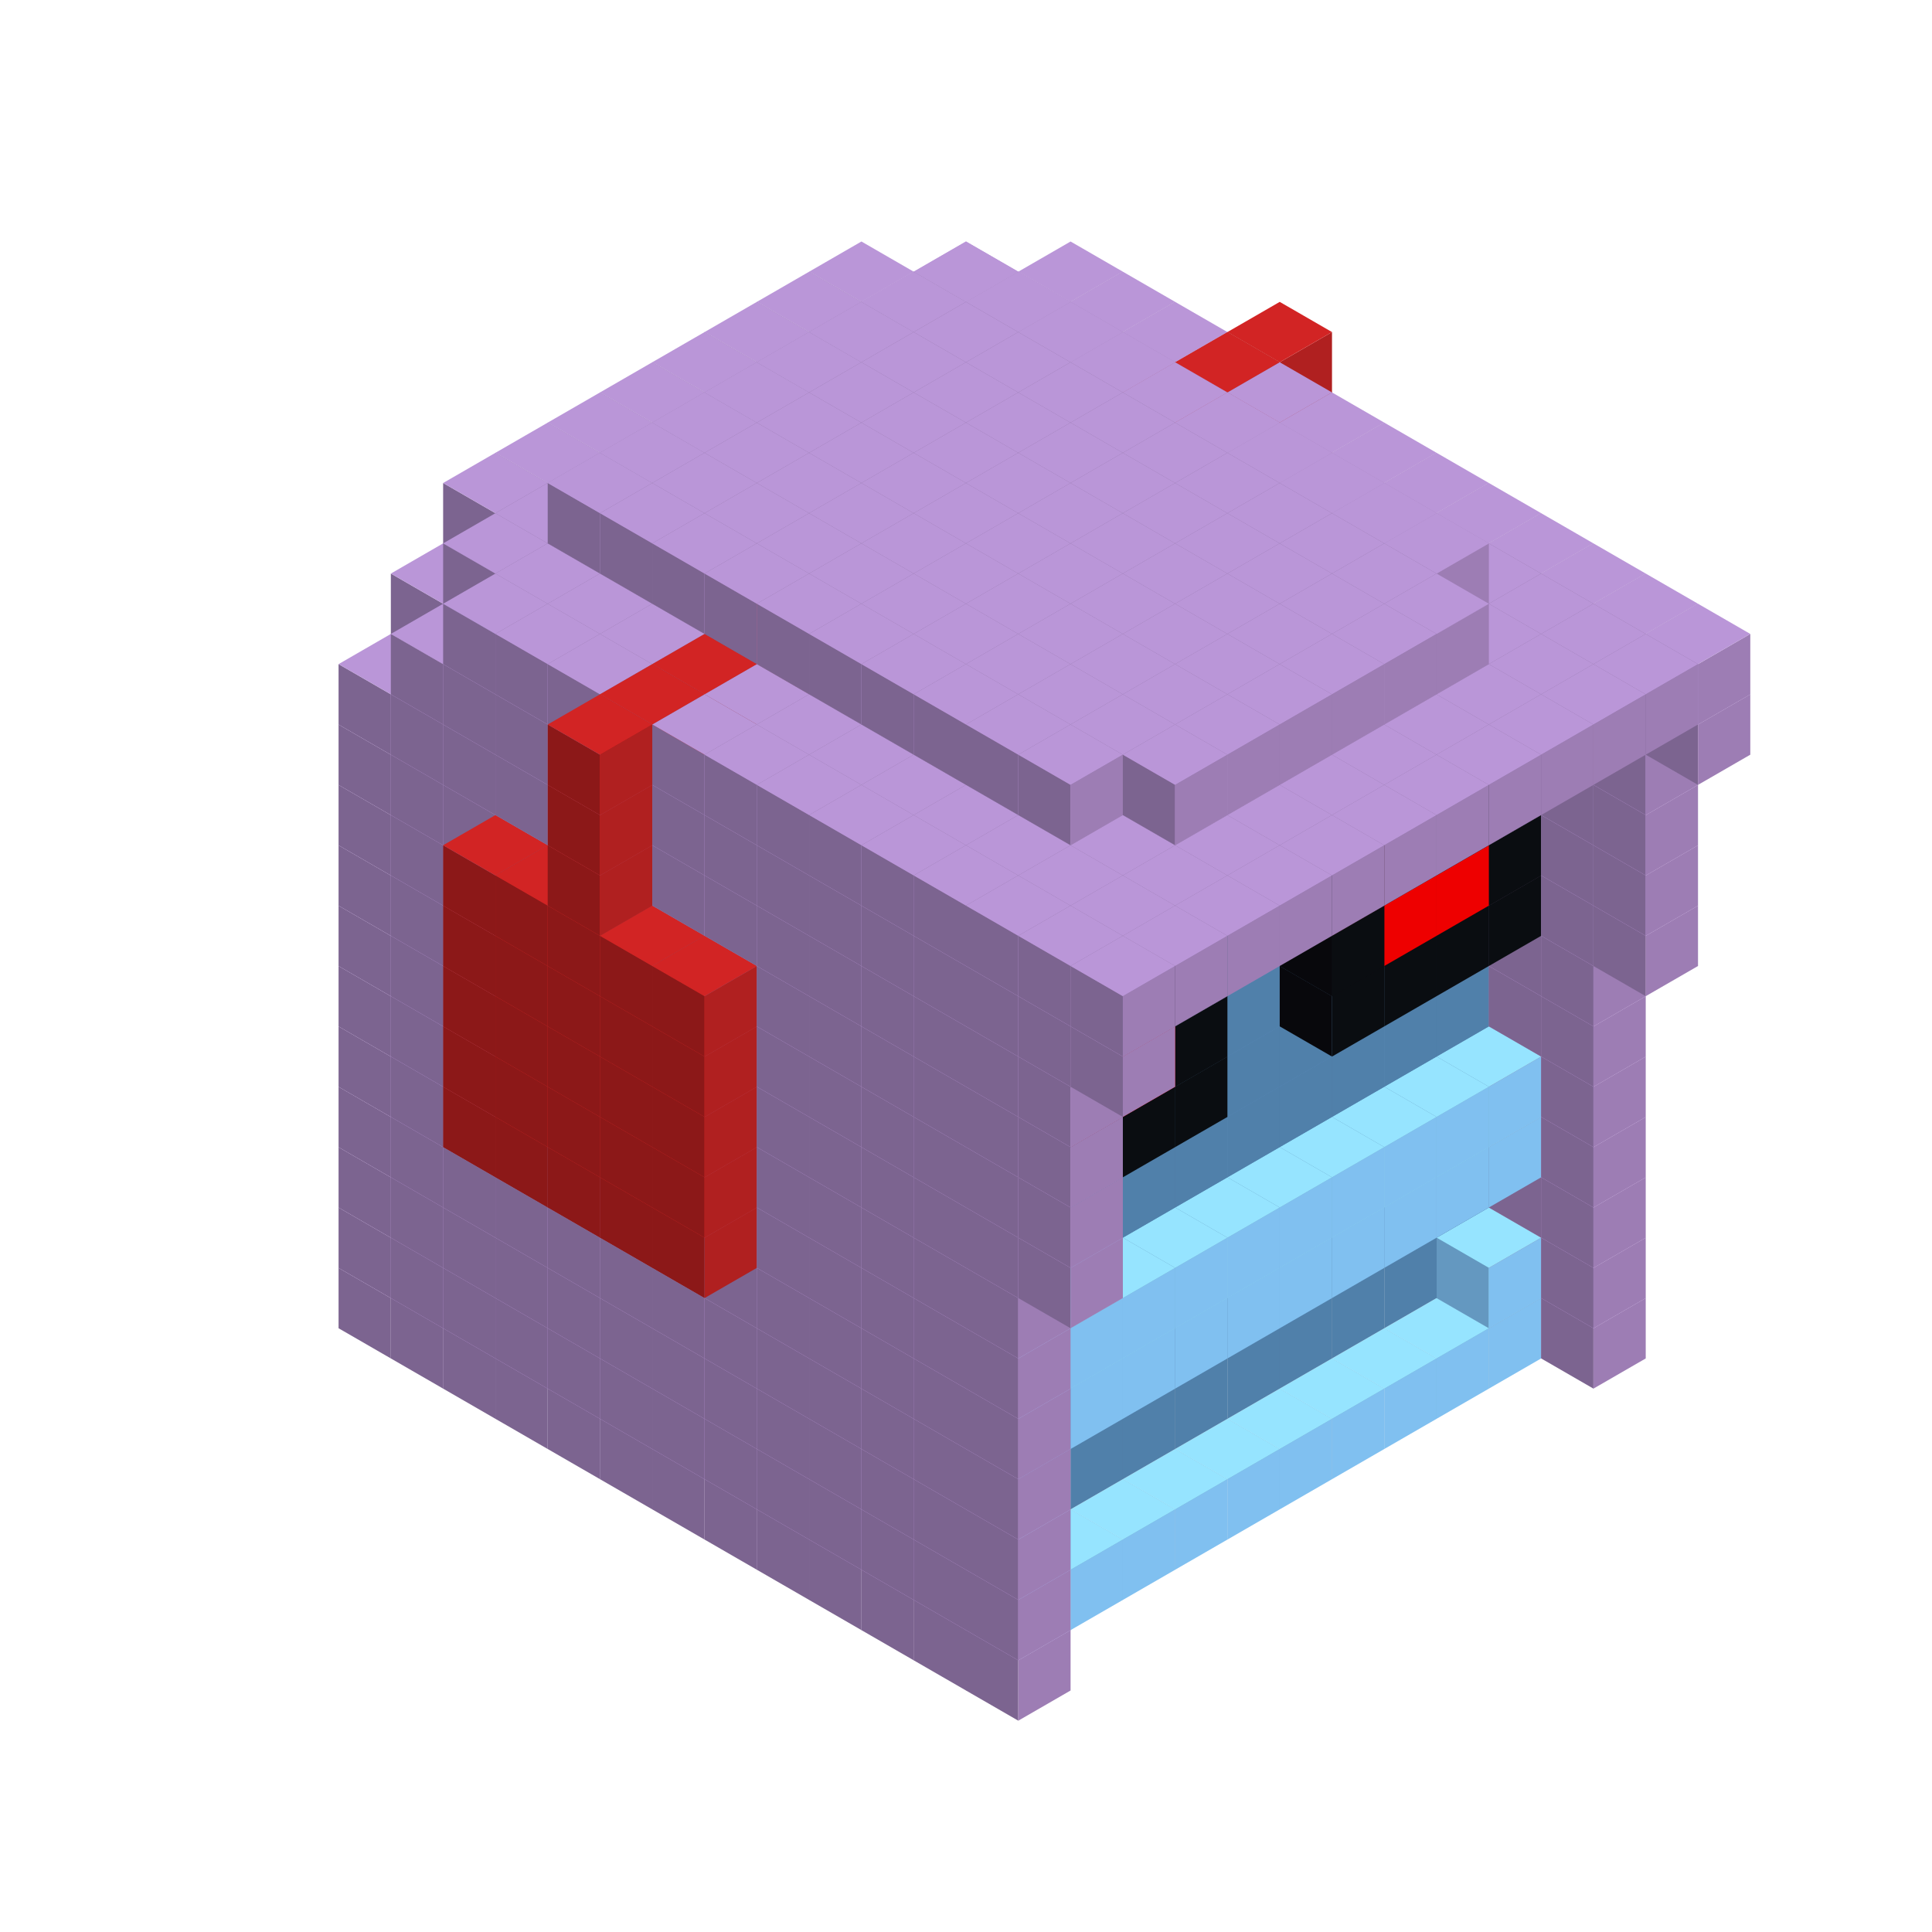 
<svg width='600' height='600' viewBox='4436371 5550000 3200000 3200000' xmlns='http://www.w3.org/2000/svg' xmlns:xlink='http://www.w3.org/1999/xlink'>
<use xlink:href='#v-0x000000ce-6' transform='translate(1936371,3050000)'/>
<use xlink:href='#v-0x000000ce-6' transform='translate(983738,3600000)'/>
<use xlink:href='#v-0x000000ce-6' transform='translate(2022974,3100000)'/>
<use xlink:href='#v-0x000000ce-6' transform='translate(1070341,3650000)'/>
<use xlink:href='#v-0x000000ce-6' transform='translate(2109577,3150000)'/>
<use xlink:href='#v-0x000000ce-6' transform='translate(1156944,3700000)'/>
<use xlink:href='#v-0x000000ce-6' transform='translate(2196180,3200000)'/>
<use xlink:href='#v-0x000000ce-6' transform='translate(1243547,3750000)'/>
<use xlink:href='#v-0x000000ce-6' transform='translate(2282783,3250000)'/>
<use xlink:href='#v-0x000000ce-6' transform='translate(1330150,3800000)'/>
<use xlink:href='#v-0x000000ce-6' transform='translate(2369386,3300000)'/>
<use xlink:href='#v-0x000000ce-6' transform='translate(1416753,3850000)'/>
<use xlink:href='#v-0x000000ce-6' transform='translate(2455989,3350000)'/>
<use xlink:href='#v-0x000000ce-6' transform='translate(1503356,3900000)'/>
<use xlink:href='#v-0x000000ce-6' transform='translate(2542592,3400000)'/>
<use xlink:href='#v-0x000000ce-6' transform='translate(1589959,3950000)'/>
<use xlink:href='#v-0x000000ce-6' transform='translate(2629195,3450000)'/>
<use xlink:href='#v-0x000000ce-6' transform='translate(1676562,4000000)'/>
<use xlink:href='#v-0x000000ce-6' transform='translate(2715798,3500000)'/>
<use xlink:href='#v-0x000000ce-6' transform='translate(1763165,4050000)'/>
<use xlink:href='#v-0x000000ce-6' transform='translate(2802401,3550000)'/>
<use xlink:href='#v-0x000000ce-6' transform='translate(1849768,4100000)'/>
<use xlink:href='#v-0x000000ce-6' transform='translate(2889004,3600000)'/>
<use xlink:href='#v-0x000000ce-1' transform='translate(2802401,3650000)'/>
<use xlink:href='#v-0x000000ce-1' transform='translate(2715798,3700000)'/>
<use xlink:href='#v-0x000000ce-1' transform='translate(2629195,3750000)'/>
<use xlink:href='#v-0x000000ce-1' transform='translate(2542592,3800000)'/>
<use xlink:href='#v-0x000000ce-1' transform='translate(2455989,3850000)'/>
<use xlink:href='#v-0x000000ce-1' transform='translate(2369386,3900000)'/>
<use xlink:href='#v-0x000000ce-1' transform='translate(2282783,3950000)'/>
<use xlink:href='#v-0x000000ce-1' transform='translate(2196180,4000000)'/>
<use xlink:href='#v-0x000000ce-1' transform='translate(2109577,4050000)'/>
<use xlink:href='#v-0x000000ce-1' transform='translate(2022974,4100000)'/>
<use xlink:href='#v-0x000000ce-6' transform='translate(1936371,4150000)'/>
<use xlink:href='#v-0x000000ce-6' transform='translate(2975607,3650000)'/>
<use xlink:href='#v-0x000000ce-6' transform='translate(2022974,4200000)'/>
<use xlink:href='#v-0x000000ce-6' transform='translate(1936371,2950000)'/>
<use xlink:href='#v-0x000000ce-6' transform='translate(983738,3500000)'/>
<use xlink:href='#v-0x000000ce-6' transform='translate(2022974,3000000)'/>
<use xlink:href='#v-0x000000ce-6' transform='translate(1070341,3550000)'/>
<use xlink:href='#v-0x000000ce-6' transform='translate(2109577,3050000)'/>
<use xlink:href='#v-0x000000ce-6' transform='translate(1156944,3600000)'/>
<use xlink:href='#v-0x000000ce-6' transform='translate(2196180,3100000)'/>
<use xlink:href='#v-0x000000ce-6' transform='translate(1243547,3650000)'/>
<use xlink:href='#v-0x000000ce-6' transform='translate(2282783,3150000)'/>
<use xlink:href='#v-0x000000ce-6' transform='translate(1330150,3700000)'/>
<use xlink:href='#v-0x000000ce-6' transform='translate(2369386,3200000)'/>
<use xlink:href='#v-0x000000ce-6' transform='translate(1416753,3750000)'/>
<use xlink:href='#v-0x000000ce-6' transform='translate(2455989,3250000)'/>
<use xlink:href='#v-0x000000ce-6' transform='translate(1503356,3800000)'/>
<use xlink:href='#v-0x000000ce-6' transform='translate(2542592,3300000)'/>
<use xlink:href='#v-0x000000ce-6' transform='translate(1589959,3850000)'/>
<use xlink:href='#v-0x000000ce-6' transform='translate(2629195,3350000)'/>
<use xlink:href='#v-0x000000ce-6' transform='translate(1676562,3900000)'/>
<use xlink:href='#v-0x000000ce-6' transform='translate(2715798,3400000)'/>
<use xlink:href='#v-0x000000ce-6' transform='translate(1763165,3950000)'/>
<use xlink:href='#v-0x000000ce-6' transform='translate(2802401,3450000)'/>
<use xlink:href='#v-0x000000ce-2' transform='translate(2715798,3500000)'/>
<use xlink:href='#v-0x000000ce-2' transform='translate(2629195,3550000)'/>
<use xlink:href='#v-0x000000ce-2' transform='translate(2542592,3600000)'/>
<use xlink:href='#v-0x000000ce-2' transform='translate(2455989,3650000)'/>
<use xlink:href='#v-0x000000ce-2' transform='translate(2369386,3700000)'/>
<use xlink:href='#v-0x000000ce-2' transform='translate(2282783,3750000)'/>
<use xlink:href='#v-0x000000ce-2' transform='translate(2196180,3800000)'/>
<use xlink:href='#v-0x000000ce-2' transform='translate(2109577,3850000)'/>
<use xlink:href='#v-0x000000ce-2' transform='translate(2022974,3900000)'/>
<use xlink:href='#v-0x000000ce-2' transform='translate(1936371,3950000)'/>
<use xlink:href='#v-0x000000ce-6' transform='translate(1849768,4000000)'/>
<use xlink:href='#v-0x000000ce-6' transform='translate(2889004,3500000)'/>
<use xlink:href='#v-0x000000ce-1' transform='translate(2802401,3550000)'/>
<use xlink:href='#v-0x000000ce-1' transform='translate(2022974,4000000)'/>
<use xlink:href='#v-0x000000ce-6' transform='translate(1936371,4050000)'/>
<use xlink:href='#v-0x000000ce-6' transform='translate(2975607,3550000)'/>
<use xlink:href='#v-0x000000ce-6' transform='translate(2022974,4100000)'/>
<use xlink:href='#v-0x000000ce-6' transform='translate(1936371,2850000)'/>
<use xlink:href='#v-0x000000ce-6' transform='translate(983738,3400000)'/>
<use xlink:href='#v-0x000000ce-6' transform='translate(2022974,2900000)'/>
<use xlink:href='#v-0x000000ce-6' transform='translate(1070341,3450000)'/>
<use xlink:href='#v-0x000000ce-6' transform='translate(2109577,2950000)'/>
<use xlink:href='#v-0x000000ce-6' transform='translate(1156944,3500000)'/>
<use xlink:href='#v-0x000000ce-6' transform='translate(2196180,3000000)'/>
<use xlink:href='#v-0x000000ce-6' transform='translate(1243547,3550000)'/>
<use xlink:href='#v-0x000000ce-6' transform='translate(2282783,3050000)'/>
<use xlink:href='#v-0x000000ce-6' transform='translate(1330150,3600000)'/>
<use xlink:href='#v-0x000000ce-6' transform='translate(2369386,3100000)'/>
<use xlink:href='#v-0x000000ce-6' transform='translate(1416753,3650000)'/>
<use xlink:href='#v-0x000000ce-6' transform='translate(2455989,3150000)'/>
<use xlink:href='#v-0x000000ce-6' transform='translate(1503356,3700000)'/>
<use xlink:href='#v-0x000000ce-6' transform='translate(2542592,3200000)'/>
<use xlink:href='#v-0x000000ce-6' transform='translate(1589959,3750000)'/>
<use xlink:href='#v-0x000000ce-6' transform='translate(2629195,3250000)'/>
<use xlink:href='#v-0x000000ce-6' transform='translate(1676562,3800000)'/>
<use xlink:href='#v-0x000000ce-6' transform='translate(2715798,3300000)'/>
<use xlink:href='#v-0x000000ce-6' transform='translate(1763165,3850000)'/>
<use xlink:href='#v-0x000000ce-6' transform='translate(2802401,3350000)'/>
<use xlink:href='#v-0x000000ce-2' transform='translate(2715798,3400000)'/>
<use xlink:href='#v-0x000000ce-2' transform='translate(2629195,3450000)'/>
<use xlink:href='#v-0x000000ce-2' transform='translate(2542592,3500000)'/>
<use xlink:href='#v-0x000000ce-2' transform='translate(2455989,3550000)'/>
<use xlink:href='#v-0x000000ce-2' transform='translate(2369386,3600000)'/>
<use xlink:href='#v-0x000000ce-2' transform='translate(2282783,3650000)'/>
<use xlink:href='#v-0x000000ce-2' transform='translate(2196180,3700000)'/>
<use xlink:href='#v-0x000000ce-2' transform='translate(2109577,3750000)'/>
<use xlink:href='#v-0x000000ce-2' transform='translate(2022974,3800000)'/>
<use xlink:href='#v-0x000000ce-2' transform='translate(1936371,3850000)'/>
<use xlink:href='#v-0x000000ce-6' transform='translate(1849768,3900000)'/>
<use xlink:href='#v-0x000000ce-6' transform='translate(2889004,3400000)'/>
<use xlink:href='#v-0x000000ce-6' transform='translate(1936371,3950000)'/>
<use xlink:href='#v-0x000000ce-6' transform='translate(2975607,3450000)'/>
<use xlink:href='#v-0x000000ce-6' transform='translate(2022974,4000000)'/>
<use xlink:href='#v-0x000000ce-6' transform='translate(1936371,2750000)'/>
<use xlink:href='#v-0x000000ce-6' transform='translate(983738,3300000)'/>
<use xlink:href='#v-0x000000ce-6' transform='translate(2022974,2800000)'/>
<use xlink:href='#v-0x000000ce-6' transform='translate(1070341,3350000)'/>
<use xlink:href='#v-0x000000ce-6' transform='translate(2109577,2850000)'/>
<use xlink:href='#v-0x000000ce-6' transform='translate(1156944,3400000)'/>
<use xlink:href='#v-0x000000ce-6' transform='translate(2196180,2900000)'/>
<use xlink:href='#v-0x000000ce-6' transform='translate(1243547,3450000)'/>
<use xlink:href='#v-0x000000ce-6' transform='translate(2282783,2950000)'/>
<use xlink:href='#v-0x000000ce-6' transform='translate(1330150,3500000)'/>
<use xlink:href='#v-0x000000ce-6' transform='translate(2369386,3000000)'/>
<use xlink:href='#v-0x000000ce-6' transform='translate(1416753,3550000)'/>
<use xlink:href='#v-0x000000ce-6' transform='translate(2455989,3050000)'/>
<use xlink:href='#v-0x000000ce-6' transform='translate(1503356,3600000)'/>
<use xlink:href='#v-0x000000ce-6' transform='translate(2542592,3100000)'/>
<use xlink:href='#v-0x000000ce-6' transform='translate(1589959,3650000)'/>
<use xlink:href='#v-0x000000ce-6' transform='translate(2629195,3150000)'/>
<use xlink:href='#v-0x000000ce-6' transform='translate(1676562,3700000)'/>
<use xlink:href='#v-0x000000ce-6' transform='translate(2715798,3200000)'/>
<use xlink:href='#v-0x000000ce-6' transform='translate(1763165,3750000)'/>
<use xlink:href='#v-0x000000ce-6' transform='translate(2802401,3250000)'/>
<use xlink:href='#v-0x000000ce-2' transform='translate(2715798,3300000)'/>
<use xlink:href='#v-0x000000ce-2' transform='translate(2629195,3350000)'/>
<use xlink:href='#v-0x000000ce-2' transform='translate(2542592,3400000)'/>
<use xlink:href='#v-0x000000ce-2' transform='translate(2455989,3450000)'/>
<use xlink:href='#v-0x000000ce-2' transform='translate(2369386,3500000)'/>
<use xlink:href='#v-0x000000ce-2' transform='translate(2282783,3550000)'/>
<use xlink:href='#v-0x000000ce-2' transform='translate(2196180,3600000)'/>
<use xlink:href='#v-0x000000ce-2' transform='translate(2109577,3650000)'/>
<use xlink:href='#v-0x000000ce-2' transform='translate(2022974,3700000)'/>
<use xlink:href='#v-0x000000ce-2' transform='translate(1936371,3750000)'/>
<use xlink:href='#v-0x000000ce-6' transform='translate(1849768,3800000)'/>
<use xlink:href='#v-0x000000ce-6' transform='translate(2889004,3300000)'/>
<use xlink:href='#v-0x000000ce-1' transform='translate(2802401,3350000)'/>
<use xlink:href='#v-0x000000ce-1' transform='translate(2715798,3400000)'/>
<use xlink:href='#v-0x000000ce-1' transform='translate(2629195,3450000)'/>
<use xlink:href='#v-0x000000ce-1' transform='translate(2542592,3500000)'/>
<use xlink:href='#v-0x000000ce-1' transform='translate(2455989,3550000)'/>
<use xlink:href='#v-0x000000ce-1' transform='translate(2369386,3600000)'/>
<use xlink:href='#v-0x000000ce-1' transform='translate(2282783,3650000)'/>
<use xlink:href='#v-0x000000ce-1' transform='translate(2196180,3700000)'/>
<use xlink:href='#v-0x000000ce-1' transform='translate(2109577,3750000)'/>
<use xlink:href='#v-0x000000ce-1' transform='translate(2022974,3800000)'/>
<use xlink:href='#v-0x000000ce-6' transform='translate(1936371,3850000)'/>
<use xlink:href='#v-0x000000ce-6' transform='translate(2975607,3350000)'/>
<use xlink:href='#v-0x000000ce-6' transform='translate(2022974,3900000)'/>
<use xlink:href='#v-0x000000ce-6' transform='translate(1936371,2650000)'/>
<use xlink:href='#v-0x000000ce-6' transform='translate(983738,3200000)'/>
<use xlink:href='#v-0x000000ce-6' transform='translate(2022974,2700000)'/>
<use xlink:href='#v-0x000000ce-6' transform='translate(1070341,3250000)'/>
<use xlink:href='#v-0x000000ce-6' transform='translate(2109577,2750000)'/>
<use xlink:href='#v-0x000000ce-6' transform='translate(1156944,3300000)'/>
<use xlink:href='#v-0x000000ce-6' transform='translate(2196180,2800000)'/>
<use xlink:href='#v-0x000000ce-6' transform='translate(1243547,3350000)'/>
<use xlink:href='#v-0x000000ce-6' transform='translate(2282783,2850000)'/>
<use xlink:href='#v-0x000000ce-6' transform='translate(1330150,3400000)'/>
<use xlink:href='#v-0x000000ce-6' transform='translate(2369386,2900000)'/>
<use xlink:href='#v-0x000000ce-6' transform='translate(1416753,3450000)'/>
<use xlink:href='#v-0x000000ce-6' transform='translate(2455989,2950000)'/>
<use xlink:href='#v-0x000000ce-6' transform='translate(1503356,3500000)'/>
<use xlink:href='#v-0x000000ce-6' transform='translate(2542592,3000000)'/>
<use xlink:href='#v-0x000000ce-6' transform='translate(1589959,3550000)'/>
<use xlink:href='#v-0x000000ce-6' transform='translate(2629195,3050000)'/>
<use xlink:href='#v-0x000000ce-6' transform='translate(1676562,3600000)'/>
<use xlink:href='#v-0x000000ce-6' transform='translate(2715798,3100000)'/>
<use xlink:href='#v-0x000000ce-6' transform='translate(1763165,3650000)'/>
<use xlink:href='#v-0x000000ce-6' transform='translate(2802401,3150000)'/>
<use xlink:href='#v-0x000000ce-2' transform='translate(2715798,3200000)'/>
<use xlink:href='#v-0x000000ce-2' transform='translate(2629195,3250000)'/>
<use xlink:href='#v-0x000000ce-2' transform='translate(2542592,3300000)'/>
<use xlink:href='#v-0x000000ce-2' transform='translate(2455989,3350000)'/>
<use xlink:href='#v-0x000000ce-2' transform='translate(2369386,3400000)'/>
<use xlink:href='#v-0x000000ce-2' transform='translate(2282783,3450000)'/>
<use xlink:href='#v-0x000000ce-2' transform='translate(2196180,3500000)'/>
<use xlink:href='#v-0x000000ce-2' transform='translate(2109577,3550000)'/>
<use xlink:href='#v-0x000000ce-2' transform='translate(2022974,3600000)'/>
<use xlink:href='#v-0x000000ce-2' transform='translate(1936371,3650000)'/>
<use xlink:href='#v-0x000000ce-6' transform='translate(1849768,3700000)'/>
<use xlink:href='#v-0x000000ce-6' transform='translate(2889004,3200000)'/>
<use xlink:href='#v-0x000000ce-1' transform='translate(2802401,3250000)'/>
<use xlink:href='#v-0x000000ce-1' transform='translate(2715798,3300000)'/>
<use xlink:href='#v-0x000000ce-1' transform='translate(2629195,3350000)'/>
<use xlink:href='#v-0x000000ce-1' transform='translate(2542592,3400000)'/>
<use xlink:href='#v-0x000000ce-1' transform='translate(2455989,3450000)'/>
<use xlink:href='#v-0x000000ce-1' transform='translate(2369386,3500000)'/>
<use xlink:href='#v-0x000000ce-1' transform='translate(2282783,3550000)'/>
<use xlink:href='#v-0x000000ce-1' transform='translate(2196180,3600000)'/>
<use xlink:href='#v-0x000000ce-1' transform='translate(2109577,3650000)'/>
<use xlink:href='#v-0x000000ce-1' transform='translate(2022974,3700000)'/>
<use xlink:href='#v-0x000000ce-6' transform='translate(1936371,3750000)'/>
<use xlink:href='#v-0x000000ce-6' transform='translate(2975607,3250000)'/>
<use xlink:href='#v-0x000000ce-6' transform='translate(2022974,3800000)'/>
<use xlink:href='#v-0x000000ce-6' transform='translate(1936371,2550000)'/>
<use xlink:href='#v-0x000000ce-6' transform='translate(983738,3100000)'/>
<use xlink:href='#v-0x000000ce-6' transform='translate(2022974,2600000)'/>
<use xlink:href='#v-0x000000ce-6' transform='translate(1070341,3150000)'/>
<use xlink:href='#v-0x000000ce-6' transform='translate(2109577,2650000)'/>
<use xlink:href='#v-0x000000ce-6' transform='translate(1156944,3200000)'/>
<use xlink:href='#v-0x000000ce-7' transform='translate(2282783,2650000)'/>
<use xlink:href='#v-0x000000ce-6' transform='translate(2196180,2700000)'/>
<use xlink:href='#v-0x000000ce-6' transform='translate(1243547,3250000)'/>
<use xlink:href='#v-0x000000ce-7' transform='translate(1156944,3300000)'/>
<use xlink:href='#v-0x000000ce-7' transform='translate(2369386,2700000)'/>
<use xlink:href='#v-0x000000ce-6' transform='translate(2282783,2750000)'/>
<use xlink:href='#v-0x000000ce-6' transform='translate(1330150,3300000)'/>
<use xlink:href='#v-0x000000ce-7' transform='translate(1243547,3350000)'/>
<use xlink:href='#v-0x000000ce-7' transform='translate(2455989,2750000)'/>
<use xlink:href='#v-0x000000ce-6' transform='translate(2369386,2800000)'/>
<use xlink:href='#v-0x000000ce-6' transform='translate(1416753,3350000)'/>
<use xlink:href='#v-0x000000ce-7' transform='translate(1330150,3400000)'/>
<use xlink:href='#v-0x000000ce-7' transform='translate(2542592,2800000)'/>
<use xlink:href='#v-0x000000ce-6' transform='translate(2455989,2850000)'/>
<use xlink:href='#v-0x000000ce-6' transform='translate(1503356,3400000)'/>
<use xlink:href='#v-0x000000ce-7' transform='translate(1416753,3450000)'/>
<use xlink:href='#v-0x000000ce-7' transform='translate(2629195,2850000)'/>
<use xlink:href='#v-0x000000ce-6' transform='translate(2542592,2900000)'/>
<use xlink:href='#v-0x000000ce-6' transform='translate(1589959,3450000)'/>
<use xlink:href='#v-0x000000ce-7' transform='translate(1503356,3500000)'/>
<use xlink:href='#v-0x000000ce-6' transform='translate(2629195,2950000)'/>
<use xlink:href='#v-0x000000ce-6' transform='translate(1676562,3500000)'/>
<use xlink:href='#v-0x000000ce-6' transform='translate(2715798,3000000)'/>
<use xlink:href='#v-0x000000ce-6' transform='translate(1763165,3550000)'/>
<use xlink:href='#v-0x000000ce-6' transform='translate(2802401,3050000)'/>
<use xlink:href='#v-0x000000ce-2' transform='translate(2715798,3100000)'/>
<use xlink:href='#v-0x000000ce-2' transform='translate(2629195,3150000)'/>
<use xlink:href='#v-0x000000ce-2' transform='translate(2542592,3200000)'/>
<use xlink:href='#v-0x000000ce-2' transform='translate(2455989,3250000)'/>
<use xlink:href='#v-0x000000ce-2' transform='translate(2369386,3300000)'/>
<use xlink:href='#v-0x000000ce-2' transform='translate(2282783,3350000)'/>
<use xlink:href='#v-0x000000ce-2' transform='translate(2196180,3400000)'/>
<use xlink:href='#v-0x000000ce-2' transform='translate(2109577,3450000)'/>
<use xlink:href='#v-0x000000ce-2' transform='translate(2022974,3500000)'/>
<use xlink:href='#v-0x000000ce-2' transform='translate(1936371,3550000)'/>
<use xlink:href='#v-0x000000ce-6' transform='translate(1849768,3600000)'/>
<use xlink:href='#v-0x000000ce-6' transform='translate(2889004,3100000)'/>
<use xlink:href='#v-0x000000ce-6' transform='translate(1936371,3650000)'/>
<use xlink:href='#v-0x000000ce-6' transform='translate(2975607,3150000)'/>
<use xlink:href='#v-0x000000ce-6' transform='translate(2022974,3700000)'/>
<use xlink:href='#v-0x000000ce-6' transform='translate(1936371,2450000)'/>
<use xlink:href='#v-0x000000ce-6' transform='translate(983738,3000000)'/>
<use xlink:href='#v-0x000000ce-6' transform='translate(2022974,2500000)'/>
<use xlink:href='#v-0x000000ce-6' transform='translate(1070341,3050000)'/>
<use xlink:href='#v-0x000000ce-6' transform='translate(2109577,2550000)'/>
<use xlink:href='#v-0x000000ce-6' transform='translate(1156944,3100000)'/>
<use xlink:href='#v-0x000000ce-7' transform='translate(2282783,2550000)'/>
<use xlink:href='#v-0x000000ce-6' transform='translate(2196180,2600000)'/>
<use xlink:href='#v-0x000000ce-6' transform='translate(1243547,3150000)'/>
<use xlink:href='#v-0x000000ce-7' transform='translate(1156944,3200000)'/>
<use xlink:href='#v-0x000000ce-7' transform='translate(2369386,2600000)'/>
<use xlink:href='#v-0x000000ce-6' transform='translate(2282783,2650000)'/>
<use xlink:href='#v-0x000000ce-6' transform='translate(1330150,3200000)'/>
<use xlink:href='#v-0x000000ce-7' transform='translate(1243547,3250000)'/>
<use xlink:href='#v-0x000000ce-7' transform='translate(2455989,2650000)'/>
<use xlink:href='#v-0x000000ce-6' transform='translate(2369386,2700000)'/>
<use xlink:href='#v-0x000000ce-6' transform='translate(1416753,3250000)'/>
<use xlink:href='#v-0x000000ce-7' transform='translate(1330150,3300000)'/>
<use xlink:href='#v-0x000000ce-7' transform='translate(2542592,2700000)'/>
<use xlink:href='#v-0x000000ce-6' transform='translate(2455989,2750000)'/>
<use xlink:href='#v-0x000000ce-6' transform='translate(1503356,3300000)'/>
<use xlink:href='#v-0x000000ce-7' transform='translate(1416753,3350000)'/>
<use xlink:href='#v-0x000000ce-7' transform='translate(2629195,2750000)'/>
<use xlink:href='#v-0x000000ce-6' transform='translate(2542592,2800000)'/>
<use xlink:href='#v-0x000000ce-6' transform='translate(1589959,3350000)'/>
<use xlink:href='#v-0x000000ce-7' transform='translate(1503356,3400000)'/>
<use xlink:href='#v-0x000000ce-6' transform='translate(2629195,2850000)'/>
<use xlink:href='#v-0x000000ce-6' transform='translate(1676562,3400000)'/>
<use xlink:href='#v-0x000000ce-6' transform='translate(2715798,2900000)'/>
<use xlink:href='#v-0x000000ce-6' transform='translate(1763165,3450000)'/>
<use xlink:href='#v-0x000000ce-6' transform='translate(2802401,2950000)'/>
<use xlink:href='#v-0x000000ce-2' transform='translate(2715798,3000000)'/>
<use xlink:href='#v-0x000000ce-2' transform='translate(2629195,3050000)'/>
<use xlink:href='#v-0x000000ce-2' transform='translate(2542592,3100000)'/>
<use xlink:href='#v-0x000000ce-2' transform='translate(2455989,3150000)'/>
<use xlink:href='#v-0x000000ce-2' transform='translate(2369386,3200000)'/>
<use xlink:href='#v-0x000000ce-2' transform='translate(2282783,3250000)'/>
<use xlink:href='#v-0x000000ce-2' transform='translate(2196180,3300000)'/>
<use xlink:href='#v-0x000000ce-2' transform='translate(2109577,3350000)'/>
<use xlink:href='#v-0x000000ce-2' transform='translate(2022974,3400000)'/>
<use xlink:href='#v-0x000000ce-2' transform='translate(1936371,3450000)'/>
<use xlink:href='#v-0x000000ce-6' transform='translate(1849768,3500000)'/>
<use xlink:href='#v-0x000000ce-6' transform='translate(2889004,3000000)'/>
<use xlink:href='#v-0x000000ce-6' transform='translate(1936371,3550000)'/>
<use xlink:href='#v-0x000000ce-6' transform='translate(2975607,3050000)'/>
<use xlink:href='#v-0x000000ce-6' transform='translate(2022974,3600000)'/>
<use xlink:href='#v-0x000000ce-6' transform='translate(1936371,2350000)'/>
<use xlink:href='#v-0x000000ce-6' transform='translate(983738,2900000)'/>
<use xlink:href='#v-0x000000ce-6' transform='translate(2022974,2400000)'/>
<use xlink:href='#v-0x000000ce-6' transform='translate(1070341,2950000)'/>
<use xlink:href='#v-0x000000ce-6' transform='translate(2109577,2450000)'/>
<use xlink:href='#v-0x000000ce-6' transform='translate(1156944,3000000)'/>
<use xlink:href='#v-0x000000ce-7' transform='translate(2282783,2450000)'/>
<use xlink:href='#v-0x000000ce-6' transform='translate(2196180,2500000)'/>
<use xlink:href='#v-0x000000ce-6' transform='translate(1243547,3050000)'/>
<use xlink:href='#v-0x000000ce-7' transform='translate(1156944,3100000)'/>
<use xlink:href='#v-0x000000ce-7' transform='translate(2369386,2500000)'/>
<use xlink:href='#v-0x000000ce-6' transform='translate(2282783,2550000)'/>
<use xlink:href='#v-0x000000ce-6' transform='translate(1330150,3100000)'/>
<use xlink:href='#v-0x000000ce-7' transform='translate(1243547,3150000)'/>
<use xlink:href='#v-0x000000ce-7' transform='translate(2455989,2550000)'/>
<use xlink:href='#v-0x000000ce-6' transform='translate(2369386,2600000)'/>
<use xlink:href='#v-0x000000ce-6' transform='translate(1416753,3150000)'/>
<use xlink:href='#v-0x000000ce-7' transform='translate(1330150,3200000)'/>
<use xlink:href='#v-0x000000ce-7' transform='translate(2542592,2600000)'/>
<use xlink:href='#v-0x000000ce-6' transform='translate(2455989,2650000)'/>
<use xlink:href='#v-0x000000ce-6' transform='translate(1503356,3200000)'/>
<use xlink:href='#v-0x000000ce-7' transform='translate(1416753,3250000)'/>
<use xlink:href='#v-0x000000ce-7' transform='translate(2629195,2650000)'/>
<use xlink:href='#v-0x000000ce-6' transform='translate(2542592,2700000)'/>
<use xlink:href='#v-0x000000ce-6' transform='translate(1589959,3250000)'/>
<use xlink:href='#v-0x000000ce-7' transform='translate(1503356,3300000)'/>
<use xlink:href='#v-0x000000ce-6' transform='translate(2629195,2750000)'/>
<use xlink:href='#v-0x000000ce-6' transform='translate(1676562,3300000)'/>
<use xlink:href='#v-0x000000ce-6' transform='translate(2715798,2800000)'/>
<use xlink:href='#v-0x000000ce-6' transform='translate(1763165,3350000)'/>
<use xlink:href='#v-0x000000ce-6' transform='translate(2802401,2850000)'/>
<use xlink:href='#v-0x000000ce-2' transform='translate(2715798,2900000)'/>
<use xlink:href='#v-0x000000ce-2' transform='translate(2629195,2950000)'/>
<use xlink:href='#v-0x000000ce-2' transform='translate(2542592,3000000)'/>
<use xlink:href='#v-0x000000ce-2' transform='translate(2455989,3050000)'/>
<use xlink:href='#v-0x000000ce-2' transform='translate(2369386,3100000)'/>
<use xlink:href='#v-0x000000ce-2' transform='translate(2282783,3150000)'/>
<use xlink:href='#v-0x000000ce-2' transform='translate(2196180,3200000)'/>
<use xlink:href='#v-0x000000ce-2' transform='translate(2109577,3250000)'/>
<use xlink:href='#v-0x000000ce-2' transform='translate(2022974,3300000)'/>
<use xlink:href='#v-0x000000ce-2' transform='translate(1936371,3350000)'/>
<use xlink:href='#v-0x000000ce-6' transform='translate(1849768,3400000)'/>
<use xlink:href='#v-0x000000ce-6' transform='translate(2889004,2900000)'/>
<use xlink:href='#v-0x000000ce-4' transform='translate(2802401,2950000)'/>
<use xlink:href='#v-0x000000ce-4' transform='translate(2715798,3000000)'/>
<use xlink:href='#v-0x000000ce-4' transform='translate(2629195,3050000)'/>
<use xlink:href='#v-0x000000ce-4' transform='translate(2542592,3100000)'/>
<use xlink:href='#v-0x000000ce-4' transform='translate(2282783,3250000)'/>
<use xlink:href='#v-0x000000ce-4' transform='translate(2196180,3300000)'/>
<use xlink:href='#v-0x000000ce-4' transform='translate(2109577,3350000)'/>
<use xlink:href='#v-0x000000ce-4' transform='translate(2022974,3400000)'/>
<use xlink:href='#v-0x000000ce-6' transform='translate(1936371,3450000)'/>
<use xlink:href='#v-0x000000ce-6' transform='translate(2975607,2950000)'/>
<use xlink:href='#v-0x000000ce-6' transform='translate(2022974,3500000)'/>
<use xlink:href='#v-0x000000ce-6' transform='translate(3062210,3000000)'/>
<use xlink:href='#v-0x000000ce-6' transform='translate(2109577,3550000)'/>
<use xlink:href='#v-0x000000ce-6' transform='translate(1936371,2250000)'/>
<use xlink:href='#v-0x000000ce-6' transform='translate(983738,2800000)'/>
<use xlink:href='#v-0x000000ce-6' transform='translate(2022974,2300000)'/>
<use xlink:href='#v-0x000000ce-6' transform='translate(1070341,2850000)'/>
<use xlink:href='#v-0x000000ce-6' transform='translate(2109577,2350000)'/>
<use xlink:href='#v-0x000000ce-6' transform='translate(1156944,2900000)'/>
<use xlink:href='#v-0x000000ce-7' transform='translate(2282783,2350000)'/>
<use xlink:href='#v-0x000000ce-6' transform='translate(2196180,2400000)'/>
<use xlink:href='#v-0x000000ce-6' transform='translate(1243547,2950000)'/>
<use xlink:href='#v-0x000000ce-7' transform='translate(1156944,3000000)'/>
<use xlink:href='#v-0x000000ce-7' transform='translate(2369386,2400000)'/>
<use xlink:href='#v-0x000000ce-6' transform='translate(2282783,2450000)'/>
<use xlink:href='#v-0x000000ce-6' transform='translate(1330150,3000000)'/>
<use xlink:href='#v-0x000000ce-7' transform='translate(1243547,3050000)'/>
<use xlink:href='#v-0x000000ce-7' transform='translate(2455989,2450000)'/>
<use xlink:href='#v-0x000000ce-6' transform='translate(2369386,2500000)'/>
<use xlink:href='#v-0x000000ce-6' transform='translate(1416753,3050000)'/>
<use xlink:href='#v-0x000000ce-7' transform='translate(1330150,3100000)'/>
<use xlink:href='#v-0x000000ce-7' transform='translate(2542592,2500000)'/>
<use xlink:href='#v-0x000000ce-6' transform='translate(2455989,2550000)'/>
<use xlink:href='#v-0x000000ce-6' transform='translate(1503356,3100000)'/>
<use xlink:href='#v-0x000000ce-7' transform='translate(1416753,3150000)'/>
<use xlink:href='#v-0x000000ce-7' transform='translate(2629195,2550000)'/>
<use xlink:href='#v-0x000000ce-6' transform='translate(2542592,2600000)'/>
<use xlink:href='#v-0x000000ce-6' transform='translate(1589959,3150000)'/>
<use xlink:href='#v-0x000000ce-7' transform='translate(1503356,3200000)'/>
<use xlink:href='#v-0x000000ce-6' transform='translate(2629195,2650000)'/>
<use xlink:href='#v-0x000000ce-6' transform='translate(1676562,3200000)'/>
<use xlink:href='#v-0x000000ce-6' transform='translate(2715798,2700000)'/>
<use xlink:href='#v-0x000000ce-6' transform='translate(1763165,3250000)'/>
<use xlink:href='#v-0x000000ce-6' transform='translate(2802401,2750000)'/>
<use xlink:href='#v-0x000000ce-2' transform='translate(2715798,2800000)'/>
<use xlink:href='#v-0x000000ce-2' transform='translate(2629195,2850000)'/>
<use xlink:href='#v-0x000000ce-2' transform='translate(2542592,2900000)'/>
<use xlink:href='#v-0x000000ce-2' transform='translate(2455989,2950000)'/>
<use xlink:href='#v-0x000000ce-2' transform='translate(2369386,3000000)'/>
<use xlink:href='#v-0x000000ce-2' transform='translate(2282783,3050000)'/>
<use xlink:href='#v-0x000000ce-2' transform='translate(2196180,3100000)'/>
<use xlink:href='#v-0x000000ce-2' transform='translate(2109577,3150000)'/>
<use xlink:href='#v-0x000000ce-2' transform='translate(2022974,3200000)'/>
<use xlink:href='#v-0x000000ce-2' transform='translate(1936371,3250000)'/>
<use xlink:href='#v-0x000000ce-6' transform='translate(1849768,3300000)'/>
<use xlink:href='#v-0x000000ce-6' transform='translate(2889004,2800000)'/>
<use xlink:href='#v-0x000000ce-4' transform='translate(2802401,2850000)'/>
<use xlink:href='#v-0x000000ce-5' transform='translate(2715798,2900000)'/>
<use xlink:href='#v-0x000000ce-5' transform='translate(2629195,2950000)'/>
<use xlink:href='#v-0x000000ce-4' transform='translate(2542592,3000000)'/>
<use xlink:href='#v-0x000000ce-4' transform='translate(2282783,3150000)'/>
<use xlink:href='#v-0x000000ce-5' transform='translate(2196180,3200000)'/>
<use xlink:href='#v-0x000000ce-5' transform='translate(2109577,3250000)'/>
<use xlink:href='#v-0x000000ce-4' transform='translate(2022974,3300000)'/>
<use xlink:href='#v-0x000000ce-6' transform='translate(1936371,3350000)'/>
<use xlink:href='#v-0x000000ce-6' transform='translate(2975607,2850000)'/>
<use xlink:href='#v-0x000000ce-6' transform='translate(2022974,3400000)'/>
<use xlink:href='#v-0x000000ce-6' transform='translate(3062210,2900000)'/>
<use xlink:href='#v-0x000000ce-6' transform='translate(2109577,3450000)'/>
<use xlink:href='#v-0x000000ce-6' transform='translate(1936371,2150000)'/>
<use xlink:href='#v-0x000000ce-6' transform='translate(983738,2700000)'/>
<use xlink:href='#v-0x000000ce-6' transform='translate(2022974,2200000)'/>
<use xlink:href='#v-0x000000ce-6' transform='translate(1070341,2750000)'/>
<use xlink:href='#v-0x000000ce-6' transform='translate(2109577,2250000)'/>
<use xlink:href='#v-0x000000ce-6' transform='translate(1156944,2800000)'/>
<use xlink:href='#v-0x000000ce-7' transform='translate(2282783,2250000)'/>
<use xlink:href='#v-0x000000ce-6' transform='translate(2196180,2300000)'/>
<use xlink:href='#v-0x000000ce-6' transform='translate(1243547,2850000)'/>
<use xlink:href='#v-0x000000ce-7' transform='translate(1156944,2900000)'/>
<use xlink:href='#v-0x000000ce-7' transform='translate(2369386,2300000)'/>
<use xlink:href='#v-0x000000ce-6' transform='translate(2282783,2350000)'/>
<use xlink:href='#v-0x000000ce-6' transform='translate(1330150,2900000)'/>
<use xlink:href='#v-0x000000ce-7' transform='translate(1243547,2950000)'/>
<use xlink:href='#v-0x000000ce-7' transform='translate(2455989,2350000)'/>
<use xlink:href='#v-0x000000ce-6' transform='translate(2369386,2400000)'/>
<use xlink:href='#v-0x000000ce-6' transform='translate(1416753,2950000)'/>
<use xlink:href='#v-0x000000ce-7' transform='translate(1330150,3000000)'/>
<use xlink:href='#v-0x000000ce-7' transform='translate(2542592,2400000)'/>
<use xlink:href='#v-0x000000ce-6' transform='translate(2455989,2450000)'/>
<use xlink:href='#v-0x000000ce-6' transform='translate(1503356,3000000)'/>
<use xlink:href='#v-0x000000ce-7' transform='translate(1416753,3050000)'/>
<use xlink:href='#v-0x000000ce-7' transform='translate(2629195,2450000)'/>
<use xlink:href='#v-0x000000ce-6' transform='translate(2542592,2500000)'/>
<use xlink:href='#v-0x000000ce-6' transform='translate(1589959,3050000)'/>
<use xlink:href='#v-0x000000ce-7' transform='translate(1503356,3100000)'/>
<use xlink:href='#v-0x000000ce-6' transform='translate(2629195,2550000)'/>
<use xlink:href='#v-0x000000ce-6' transform='translate(1676562,3100000)'/>
<use xlink:href='#v-0x000000ce-6' transform='translate(2715798,2600000)'/>
<use xlink:href='#v-0x000000ce-6' transform='translate(1763165,3150000)'/>
<use xlink:href='#v-0x000000ce-6' transform='translate(2802401,2650000)'/>
<use xlink:href='#v-0x000000ce-2' transform='translate(2715798,2700000)'/>
<use xlink:href='#v-0x000000ce-2' transform='translate(2629195,2750000)'/>
<use xlink:href='#v-0x000000ce-2' transform='translate(2542592,2800000)'/>
<use xlink:href='#v-0x000000ce-2' transform='translate(2455989,2850000)'/>
<use xlink:href='#v-0x000000ce-2' transform='translate(2369386,2900000)'/>
<use xlink:href='#v-0x000000ce-2' transform='translate(2282783,2950000)'/>
<use xlink:href='#v-0x000000ce-2' transform='translate(2196180,3000000)'/>
<use xlink:href='#v-0x000000ce-2' transform='translate(2109577,3050000)'/>
<use xlink:href='#v-0x000000ce-2' transform='translate(2022974,3100000)'/>
<use xlink:href='#v-0x000000ce-2' transform='translate(1936371,3150000)'/>
<use xlink:href='#v-0x000000ce-6' transform='translate(1849768,3200000)'/>
<use xlink:href='#v-0x000000ce-6' transform='translate(2889004,2700000)'/>
<use xlink:href='#v-0x000000ce-4' transform='translate(2802401,2750000)'/>
<use xlink:href='#v-0x000000ce-4' transform='translate(2715798,2800000)'/>
<use xlink:href='#v-0x000000ce-4' transform='translate(2629195,2850000)'/>
<use xlink:href='#v-0x000000ce-4' transform='translate(2542592,2900000)'/>
<use xlink:href='#v-0x000000ce-4' transform='translate(2282783,3050000)'/>
<use xlink:href='#v-0x000000ce-4' transform='translate(2196180,3100000)'/>
<use xlink:href='#v-0x000000ce-4' transform='translate(2109577,3150000)'/>
<use xlink:href='#v-0x000000ce-4' transform='translate(2022974,3200000)'/>
<use xlink:href='#v-0x000000ce-6' transform='translate(1936371,3250000)'/>
<use xlink:href='#v-0x000000ce-6' transform='translate(2975607,2750000)'/>
<use xlink:href='#v-0x000000ce-6' transform='translate(2022974,3300000)'/>
<use xlink:href='#v-0x000000ce-6' transform='translate(3062210,2800000)'/>
<use xlink:href='#v-0x000000ce-6' transform='translate(2109577,3350000)'/>
<use xlink:href='#v-0x000000ce-6' transform='translate(1936371,2050000)'/>
<use xlink:href='#v-0x000000ce-6' transform='translate(983738,2600000)'/>
<use xlink:href='#v-0x000000ce-6' transform='translate(2022974,2100000)'/>
<use xlink:href='#v-0x000000ce-6' transform='translate(1070341,2650000)'/>
<use xlink:href='#v-0x000000ce-6' transform='translate(2109577,2150000)'/>
<use xlink:href='#v-0x000000ce-6' transform='translate(1156944,2700000)'/>
<use xlink:href='#v-0x000000ce-6' transform='translate(2196180,2200000)'/>
<use xlink:href='#v-0x000000ce-6' transform='translate(1243547,2750000)'/>
<use xlink:href='#v-0x000000ce-6' transform='translate(2282783,2250000)'/>
<use xlink:href='#v-0x000000ce-6' transform='translate(1330150,2800000)'/>
<use xlink:href='#v-0x000000ce-7' transform='translate(2455989,2250000)'/>
<use xlink:href='#v-0x000000ce-6' transform='translate(2369386,2300000)'/>
<use xlink:href='#v-0x000000ce-6' transform='translate(1416753,2850000)'/>
<use xlink:href='#v-0x000000ce-7' transform='translate(1330150,2900000)'/>
<use xlink:href='#v-0x000000ce-6' transform='translate(2455989,2350000)'/>
<use xlink:href='#v-0x000000ce-6' transform='translate(1503356,2900000)'/>
<use xlink:href='#v-0x000000ce-6' transform='translate(2542592,2400000)'/>
<use xlink:href='#v-0x000000ce-6' transform='translate(1589959,2950000)'/>
<use xlink:href='#v-0x000000ce-6' transform='translate(2629195,2450000)'/>
<use xlink:href='#v-0x000000ce-6' transform='translate(1676562,3000000)'/>
<use xlink:href='#v-0x000000ce-6' transform='translate(2715798,2500000)'/>
<use xlink:href='#v-0x000000ce-6' transform='translate(1763165,3050000)'/>
<use xlink:href='#v-0x000000ce-6' transform='translate(2802401,2550000)'/>
<use xlink:href='#v-0x000000ce-2' transform='translate(2715798,2600000)'/>
<use xlink:href='#v-0x000000ce-2' transform='translate(2629195,2650000)'/>
<use xlink:href='#v-0x000000ce-2' transform='translate(2542592,2700000)'/>
<use xlink:href='#v-0x000000ce-2' transform='translate(2455989,2750000)'/>
<use xlink:href='#v-0x000000ce-2' transform='translate(2369386,2800000)'/>
<use xlink:href='#v-0x000000ce-2' transform='translate(2282783,2850000)'/>
<use xlink:href='#v-0x000000ce-2' transform='translate(2196180,2900000)'/>
<use xlink:href='#v-0x000000ce-2' transform='translate(2109577,2950000)'/>
<use xlink:href='#v-0x000000ce-2' transform='translate(2022974,3000000)'/>
<use xlink:href='#v-0x000000ce-2' transform='translate(1936371,3050000)'/>
<use xlink:href='#v-0x000000ce-6' transform='translate(1849768,3100000)'/>
<use xlink:href='#v-0x000000ce-6' transform='translate(2889004,2600000)'/>
<use xlink:href='#v-0x000000ce-6' transform='translate(1936371,3150000)'/>
<use xlink:href='#v-0x000000ce-6' transform='translate(2975607,2650000)'/>
<use xlink:href='#v-0x000000ce-6' transform='translate(2022974,3200000)'/>
<use xlink:href='#v-0x000000ce-6' transform='translate(3062210,2700000)'/>
<use xlink:href='#v-0x000000ce-6' transform='translate(2109577,3250000)'/>
<use xlink:href='#v-0x000000ce-6' transform='translate(1849768,2000000)'/>
<use xlink:href='#v-0x000000ce-6' transform='translate(1763165,2050000)'/>
<use xlink:href='#v-0x000000ce-6' transform='translate(1676562,2100000)'/>
<use xlink:href='#v-0x000000ce-6' transform='translate(1589959,2150000)'/>
<use xlink:href='#v-0x000000ce-6' transform='translate(1503356,2200000)'/>
<use xlink:href='#v-0x000000ce-6' transform='translate(1416753,2250000)'/>
<use xlink:href='#v-0x000000ce-6' transform='translate(1330150,2300000)'/>
<use xlink:href='#v-0x000000ce-6' transform='translate(1243547,2350000)'/>
<use xlink:href='#v-0x000000ce-6' transform='translate(1156944,2400000)'/>
<use xlink:href='#v-0x000000ce-6' transform='translate(1070341,2450000)'/>
<use xlink:href='#v-0x000000ce-6' transform='translate(2022974,2000000)'/>
<use xlink:href='#v-0x000000ce-1' transform='translate(1936371,2050000)'/>
<use xlink:href='#v-0x000000ce-1' transform='translate(1849768,2100000)'/>
<use xlink:href='#v-0x000000ce-1' transform='translate(1763165,2150000)'/>
<use xlink:href='#v-0x000000ce-1' transform='translate(1676562,2200000)'/>
<use xlink:href='#v-0x000000ce-1' transform='translate(1589959,2250000)'/>
<use xlink:href='#v-0x000000ce-1' transform='translate(1503356,2300000)'/>
<use xlink:href='#v-0x000000ce-1' transform='translate(1416753,2350000)'/>
<use xlink:href='#v-0x000000ce-1' transform='translate(1330150,2400000)'/>
<use xlink:href='#v-0x000000ce-1' transform='translate(1243547,2450000)'/>
<use xlink:href='#v-0x000000ce-1' transform='translate(1156944,2500000)'/>
<use xlink:href='#v-0x000000ce-6' transform='translate(1070341,2550000)'/>
<use xlink:href='#v-0x000000ce-6' transform='translate(2109577,2050000)'/>
<use xlink:href='#v-0x000000ce-1' transform='translate(2022974,2100000)'/>
<use xlink:href='#v-0x000000ce-1' transform='translate(1936371,2150000)'/>
<use xlink:href='#v-0x000000ce-1' transform='translate(1849768,2200000)'/>
<use xlink:href='#v-0x000000ce-1' transform='translate(1763165,2250000)'/>
<use xlink:href='#v-0x000000ce-1' transform='translate(1676562,2300000)'/>
<use xlink:href='#v-0x000000ce-1' transform='translate(1589959,2350000)'/>
<use xlink:href='#v-0x000000ce-1' transform='translate(1503356,2400000)'/>
<use xlink:href='#v-0x000000ce-1' transform='translate(1416753,2450000)'/>
<use xlink:href='#v-0x000000ce-1' transform='translate(1330150,2500000)'/>
<use xlink:href='#v-0x000000ce-1' transform='translate(1243547,2550000)'/>
<use xlink:href='#v-0x000000ce-6' transform='translate(1156944,2600000)'/>
<use xlink:href='#v-0x000000ce-6' transform='translate(2196180,2100000)'/>
<use xlink:href='#v-0x000000ce-1' transform='translate(2109577,2150000)'/>
<use xlink:href='#v-0x000000ce-1' transform='translate(2022974,2200000)'/>
<use xlink:href='#v-0x000000ce-1' transform='translate(1936371,2250000)'/>
<use xlink:href='#v-0x000000ce-1' transform='translate(1849768,2300000)'/>
<use xlink:href='#v-0x000000ce-1' transform='translate(1763165,2350000)'/>
<use xlink:href='#v-0x000000ce-1' transform='translate(1676562,2400000)'/>
<use xlink:href='#v-0x000000ce-1' transform='translate(1589959,2450000)'/>
<use xlink:href='#v-0x000000ce-1' transform='translate(1503356,2500000)'/>
<use xlink:href='#v-0x000000ce-1' transform='translate(1416753,2550000)'/>
<use xlink:href='#v-0x000000ce-1' transform='translate(1330150,2600000)'/>
<use xlink:href='#v-0x000000ce-6' transform='translate(1243547,2650000)'/>
<use xlink:href='#v-0x000000ce-6' transform='translate(2282783,2150000)'/>
<use xlink:href='#v-0x000000ce-1' transform='translate(2196180,2200000)'/>
<use xlink:href='#v-0x000000ce-1' transform='translate(2109577,2250000)'/>
<use xlink:href='#v-0x000000ce-1' transform='translate(2022974,2300000)'/>
<use xlink:href='#v-0x000000ce-1' transform='translate(1936371,2350000)'/>
<use xlink:href='#v-0x000000ce-1' transform='translate(1849768,2400000)'/>
<use xlink:href='#v-0x000000ce-1' transform='translate(1763165,2450000)'/>
<use xlink:href='#v-0x000000ce-1' transform='translate(1676562,2500000)'/>
<use xlink:href='#v-0x000000ce-1' transform='translate(1589959,2550000)'/>
<use xlink:href='#v-0x000000ce-1' transform='translate(1503356,2600000)'/>
<use xlink:href='#v-0x000000ce-1' transform='translate(1416753,2650000)'/>
<use xlink:href='#v-0x000000ce-6' transform='translate(1330150,2700000)'/>
<use xlink:href='#v-0x000000ce-7' transform='translate(2455989,2150000)'/>
<use xlink:href='#v-0x000000ce-6' transform='translate(2369386,2200000)'/>
<use xlink:href='#v-0x000000ce-1' transform='translate(2282783,2250000)'/>
<use xlink:href='#v-0x000000ce-1' transform='translate(2196180,2300000)'/>
<use xlink:href='#v-0x000000ce-1' transform='translate(2109577,2350000)'/>
<use xlink:href='#v-0x000000ce-1' transform='translate(2022974,2400000)'/>
<use xlink:href='#v-0x000000ce-1' transform='translate(1936371,2450000)'/>
<use xlink:href='#v-0x000000ce-1' transform='translate(1849768,2500000)'/>
<use xlink:href='#v-0x000000ce-1' transform='translate(1763165,2550000)'/>
<use xlink:href='#v-0x000000ce-1' transform='translate(1676562,2600000)'/>
<use xlink:href='#v-0x000000ce-1' transform='translate(1589959,2650000)'/>
<use xlink:href='#v-0x000000ce-1' transform='translate(1503356,2700000)'/>
<use xlink:href='#v-0x000000ce-6' transform='translate(1416753,2750000)'/>
<use xlink:href='#v-0x000000ce-7' transform='translate(1330150,2800000)'/>
<use xlink:href='#v-0x000000ce-6' transform='translate(2455989,2250000)'/>
<use xlink:href='#v-0x000000ce-1' transform='translate(2369386,2300000)'/>
<use xlink:href='#v-0x000000ce-1' transform='translate(2282783,2350000)'/>
<use xlink:href='#v-0x000000ce-1' transform='translate(2196180,2400000)'/>
<use xlink:href='#v-0x000000ce-1' transform='translate(2109577,2450000)'/>
<use xlink:href='#v-0x000000ce-1' transform='translate(2022974,2500000)'/>
<use xlink:href='#v-0x000000ce-1' transform='translate(1936371,2550000)'/>
<use xlink:href='#v-0x000000ce-1' transform='translate(1849768,2600000)'/>
<use xlink:href='#v-0x000000ce-1' transform='translate(1763165,2650000)'/>
<use xlink:href='#v-0x000000ce-1' transform='translate(1676562,2700000)'/>
<use xlink:href='#v-0x000000ce-1' transform='translate(1589959,2750000)'/>
<use xlink:href='#v-0x000000ce-6' transform='translate(1503356,2800000)'/>
<use xlink:href='#v-0x000000ce-6' transform='translate(2542592,2300000)'/>
<use xlink:href='#v-0x000000ce-1' transform='translate(2455989,2350000)'/>
<use xlink:href='#v-0x000000ce-1' transform='translate(2369386,2400000)'/>
<use xlink:href='#v-0x000000ce-1' transform='translate(2282783,2450000)'/>
<use xlink:href='#v-0x000000ce-1' transform='translate(2196180,2500000)'/>
<use xlink:href='#v-0x000000ce-1' transform='translate(2109577,2550000)'/>
<use xlink:href='#v-0x000000ce-1' transform='translate(2022974,2600000)'/>
<use xlink:href='#v-0x000000ce-1' transform='translate(1936371,2650000)'/>
<use xlink:href='#v-0x000000ce-1' transform='translate(1849768,2700000)'/>
<use xlink:href='#v-0x000000ce-1' transform='translate(1763165,2750000)'/>
<use xlink:href='#v-0x000000ce-1' transform='translate(1676562,2800000)'/>
<use xlink:href='#v-0x000000ce-6' transform='translate(1589959,2850000)'/>
<use xlink:href='#v-0x000000ce-6' transform='translate(2629195,2350000)'/>
<use xlink:href='#v-0x000000ce-1' transform='translate(2542592,2400000)'/>
<use xlink:href='#v-0x000000ce-1' transform='translate(2455989,2450000)'/>
<use xlink:href='#v-0x000000ce-1' transform='translate(2369386,2500000)'/>
<use xlink:href='#v-0x000000ce-1' transform='translate(2282783,2550000)'/>
<use xlink:href='#v-0x000000ce-1' transform='translate(2196180,2600000)'/>
<use xlink:href='#v-0x000000ce-1' transform='translate(2109577,2650000)'/>
<use xlink:href='#v-0x000000ce-1' transform='translate(2022974,2700000)'/>
<use xlink:href='#v-0x000000ce-1' transform='translate(1936371,2750000)'/>
<use xlink:href='#v-0x000000ce-1' transform='translate(1849768,2800000)'/>
<use xlink:href='#v-0x000000ce-1' transform='translate(1763165,2850000)'/>
<use xlink:href='#v-0x000000ce-6' transform='translate(1676562,2900000)'/>
<use xlink:href='#v-0x000000ce-6' transform='translate(2715798,2400000)'/>
<use xlink:href='#v-0x000000ce-1' transform='translate(2629195,2450000)'/>
<use xlink:href='#v-0x000000ce-1' transform='translate(2542592,2500000)'/>
<use xlink:href='#v-0x000000ce-1' transform='translate(2455989,2550000)'/>
<use xlink:href='#v-0x000000ce-1' transform='translate(2369386,2600000)'/>
<use xlink:href='#v-0x000000ce-1' transform='translate(2282783,2650000)'/>
<use xlink:href='#v-0x000000ce-1' transform='translate(2196180,2700000)'/>
<use xlink:href='#v-0x000000ce-1' transform='translate(2109577,2750000)'/>
<use xlink:href='#v-0x000000ce-1' transform='translate(2022974,2800000)'/>
<use xlink:href='#v-0x000000ce-1' transform='translate(1936371,2850000)'/>
<use xlink:href='#v-0x000000ce-1' transform='translate(1849768,2900000)'/>
<use xlink:href='#v-0x000000ce-6' transform='translate(1763165,2950000)'/>
<use xlink:href='#v-0x000000ce-6' transform='translate(2802401,2450000)'/>
<use xlink:href='#v-0x000000ce-1' transform='translate(2715798,2500000)'/>
<use xlink:href='#v-0x000000ce-1' transform='translate(2629195,2550000)'/>
<use xlink:href='#v-0x000000ce-1' transform='translate(2542592,2600000)'/>
<use xlink:href='#v-0x000000ce-1' transform='translate(2455989,2650000)'/>
<use xlink:href='#v-0x000000ce-1' transform='translate(2369386,2700000)'/>
<use xlink:href='#v-0x000000ce-1' transform='translate(2282783,2750000)'/>
<use xlink:href='#v-0x000000ce-1' transform='translate(2196180,2800000)'/>
<use xlink:href='#v-0x000000ce-1' transform='translate(2109577,2850000)'/>
<use xlink:href='#v-0x000000ce-1' transform='translate(2022974,2900000)'/>
<use xlink:href='#v-0x000000ce-1' transform='translate(1936371,2950000)'/>
<use xlink:href='#v-0x000000ce-6' transform='translate(1849768,3000000)'/>
<use xlink:href='#v-0x000000ce-6' transform='translate(2889004,2500000)'/>
<use xlink:href='#v-0x000000ce-1' transform='translate(2802401,2550000)'/>
<use xlink:href='#v-0x000000ce-1' transform='translate(2715798,2600000)'/>
<use xlink:href='#v-0x000000ce-1' transform='translate(2629195,2650000)'/>
<use xlink:href='#v-0x000000ce-1' transform='translate(2542592,2700000)'/>
<use xlink:href='#v-0x000000ce-1' transform='translate(2455989,2750000)'/>
<use xlink:href='#v-0x000000ce-1' transform='translate(2369386,2800000)'/>
<use xlink:href='#v-0x000000ce-1' transform='translate(2282783,2850000)'/>
<use xlink:href='#v-0x000000ce-1' transform='translate(2196180,2900000)'/>
<use xlink:href='#v-0x000000ce-1' transform='translate(2109577,2950000)'/>
<use xlink:href='#v-0x000000ce-1' transform='translate(2022974,3000000)'/>
<use xlink:href='#v-0x000000ce-6' transform='translate(1936371,3050000)'/>
<use xlink:href='#v-0x000000ce-6' transform='translate(2975607,2550000)'/>
<use xlink:href='#v-0x000000ce-6' transform='translate(2022974,3100000)'/>
<use xlink:href='#v-0x000000ce-6' transform='translate(3062210,2600000)'/>
<use xlink:href='#v-0x000000ce-6' transform='translate(2109577,3150000)'/>
<use xlink:href='#v-0x000000ce-6' transform='translate(3148813,2650000)'/>
<use xlink:href='#v-0x000000ce-6' transform='translate(2196180,3200000)'/>
<use xlink:href='#v-0x000000ce-6' transform='translate(1763165,1950000)'/>
<use xlink:href='#v-0x000000ce-6' transform='translate(1676562,2000000)'/>
<use xlink:href='#v-0x000000ce-6' transform='translate(1589959,2050000)'/>
<use xlink:href='#v-0x000000ce-6' transform='translate(1503356,2100000)'/>
<use xlink:href='#v-0x000000ce-6' transform='translate(1416753,2150000)'/>
<use xlink:href='#v-0x000000ce-6' transform='translate(1330150,2200000)'/>
<use xlink:href='#v-0x000000ce-6' transform='translate(1243547,2250000)'/>
<use xlink:href='#v-0x000000ce-6' transform='translate(1156944,2300000)'/>
<use xlink:href='#v-0x000000ce-6' transform='translate(1936371,1950000)'/>
<use xlink:href='#v-0x000000ce-6' transform='translate(1849768,2000000)'/>
<use xlink:href='#v-0x000000ce-6' transform='translate(1763165,2050000)'/>
<use xlink:href='#v-0x000000ce-6' transform='translate(1676562,2100000)'/>
<use xlink:href='#v-0x000000ce-6' transform='translate(1589959,2150000)'/>
<use xlink:href='#v-0x000000ce-6' transform='translate(1503356,2200000)'/>
<use xlink:href='#v-0x000000ce-6' transform='translate(1416753,2250000)'/>
<use xlink:href='#v-0x000000ce-6' transform='translate(1330150,2300000)'/>
<use xlink:href='#v-0x000000ce-6' transform='translate(1243547,2350000)'/>
<use xlink:href='#v-0x000000ce-6' transform='translate(1156944,2400000)'/>
<use xlink:href='#v-0x000000ce-6' transform='translate(2109577,1950000)'/>
<use xlink:href='#v-0x000000ce-6' transform='translate(2022974,2000000)'/>
<use xlink:href='#v-0x000000ce-6' transform='translate(1936371,2050000)'/>
<use xlink:href='#v-0x000000ce-6' transform='translate(1849768,2100000)'/>
<use xlink:href='#v-0x000000ce-6' transform='translate(1763165,2150000)'/>
<use xlink:href='#v-0x000000ce-6' transform='translate(1676562,2200000)'/>
<use xlink:href='#v-0x000000ce-6' transform='translate(1589959,2250000)'/>
<use xlink:href='#v-0x000000ce-6' transform='translate(1503356,2300000)'/>
<use xlink:href='#v-0x000000ce-6' transform='translate(1416753,2350000)'/>
<use xlink:href='#v-0x000000ce-6' transform='translate(1330150,2400000)'/>
<use xlink:href='#v-0x000000ce-6' transform='translate(1243547,2450000)'/>
<use xlink:href='#v-0x000000ce-6' transform='translate(1156944,2500000)'/>
<use xlink:href='#v-0x000000ce-6' transform='translate(2196180,2000000)'/>
<use xlink:href='#v-0x000000ce-6' transform='translate(2109577,2050000)'/>
<use xlink:href='#v-0x000000ce-6' transform='translate(2022974,2100000)'/>
<use xlink:href='#v-0x000000ce-6' transform='translate(1936371,2150000)'/>
<use xlink:href='#v-0x000000ce-6' transform='translate(1849768,2200000)'/>
<use xlink:href='#v-0x000000ce-6' transform='translate(1763165,2250000)'/>
<use xlink:href='#v-0x000000ce-6' transform='translate(1676562,2300000)'/>
<use xlink:href='#v-0x000000ce-6' transform='translate(1589959,2350000)'/>
<use xlink:href='#v-0x000000ce-6' transform='translate(1503356,2400000)'/>
<use xlink:href='#v-0x000000ce-6' transform='translate(1416753,2450000)'/>
<use xlink:href='#v-0x000000ce-6' transform='translate(1330150,2500000)'/>
<use xlink:href='#v-0x000000ce-6' transform='translate(1243547,2550000)'/>
<use xlink:href='#v-0x000000ce-6' transform='translate(2282783,2050000)'/>
<use xlink:href='#v-0x000000ce-6' transform='translate(2196180,2100000)'/>
<use xlink:href='#v-0x000000ce-6' transform='translate(2109577,2150000)'/>
<use xlink:href='#v-0x000000ce-6' transform='translate(2022974,2200000)'/>
<use xlink:href='#v-0x000000ce-6' transform='translate(1936371,2250000)'/>
<use xlink:href='#v-0x000000ce-6' transform='translate(1849768,2300000)'/>
<use xlink:href='#v-0x000000ce-6' transform='translate(1763165,2350000)'/>
<use xlink:href='#v-0x000000ce-6' transform='translate(1676562,2400000)'/>
<use xlink:href='#v-0x000000ce-6' transform='translate(1589959,2450000)'/>
<use xlink:href='#v-0x000000ce-6' transform='translate(1503356,2500000)'/>
<use xlink:href='#v-0x000000ce-6' transform='translate(1416753,2550000)'/>
<use xlink:href='#v-0x000000ce-6' transform='translate(1330150,2600000)'/>
<use xlink:href='#v-0x000000ce-7' transform='translate(2455989,2050000)'/>
<use xlink:href='#v-0x000000ce-7' transform='translate(2369386,2100000)'/>
<use xlink:href='#v-0x000000ce-7' transform='translate(2282783,2150000)'/>
<use xlink:href='#v-0x000000ce-7' transform='translate(2196180,2200000)'/>
<use xlink:href='#v-0x000000ce-7' transform='translate(2109577,2250000)'/>
<use xlink:href='#v-0x000000ce-7' transform='translate(2022974,2300000)'/>
<use xlink:href='#v-0x000000ce-7' transform='translate(1936371,2350000)'/>
<use xlink:href='#v-0x000000ce-7' transform='translate(1849768,2400000)'/>
<use xlink:href='#v-0x000000ce-7' transform='translate(1763165,2450000)'/>
<use xlink:href='#v-0x000000ce-7' transform='translate(1676562,2500000)'/>
<use xlink:href='#v-0x000000ce-7' transform='translate(1589959,2550000)'/>
<use xlink:href='#v-0x000000ce-7' transform='translate(1503356,2600000)'/>
<use xlink:href='#v-0x000000ce-7' transform='translate(1416753,2650000)'/>
<use xlink:href='#v-0x000000ce-7' transform='translate(1330150,2700000)'/>
<use xlink:href='#v-0x000000ce-6' transform='translate(2455989,2150000)'/>
<use xlink:href='#v-0x000000ce-6' transform='translate(2369386,2200000)'/>
<use xlink:href='#v-0x000000ce-6' transform='translate(2282783,2250000)'/>
<use xlink:href='#v-0x000000ce-6' transform='translate(2196180,2300000)'/>
<use xlink:href='#v-0x000000ce-6' transform='translate(2109577,2350000)'/>
<use xlink:href='#v-0x000000ce-6' transform='translate(2022974,2400000)'/>
<use xlink:href='#v-0x000000ce-6' transform='translate(1936371,2450000)'/>
<use xlink:href='#v-0x000000ce-6' transform='translate(1849768,2500000)'/>
<use xlink:href='#v-0x000000ce-6' transform='translate(1763165,2550000)'/>
<use xlink:href='#v-0x000000ce-6' transform='translate(1676562,2600000)'/>
<use xlink:href='#v-0x000000ce-6' transform='translate(1589959,2650000)'/>
<use xlink:href='#v-0x000000ce-6' transform='translate(1503356,2700000)'/>
<use xlink:href='#v-0x000000ce-6' transform='translate(2542592,2200000)'/>
<use xlink:href='#v-0x000000ce-6' transform='translate(2455989,2250000)'/>
<use xlink:href='#v-0x000000ce-6' transform='translate(2369386,2300000)'/>
<use xlink:href='#v-0x000000ce-6' transform='translate(2282783,2350000)'/>
<use xlink:href='#v-0x000000ce-6' transform='translate(2196180,2400000)'/>
<use xlink:href='#v-0x000000ce-6' transform='translate(2109577,2450000)'/>
<use xlink:href='#v-0x000000ce-6' transform='translate(2022974,2500000)'/>
<use xlink:href='#v-0x000000ce-6' transform='translate(1936371,2550000)'/>
<use xlink:href='#v-0x000000ce-6' transform='translate(1849768,2600000)'/>
<use xlink:href='#v-0x000000ce-6' transform='translate(1763165,2650000)'/>
<use xlink:href='#v-0x000000ce-6' transform='translate(1676562,2700000)'/>
<use xlink:href='#v-0x000000ce-6' transform='translate(1589959,2750000)'/>
<use xlink:href='#v-0x000000ce-6' transform='translate(2629195,2250000)'/>
<use xlink:href='#v-0x000000ce-6' transform='translate(2542592,2300000)'/>
<use xlink:href='#v-0x000000ce-6' transform='translate(2455989,2350000)'/>
<use xlink:href='#v-0x000000ce-6' transform='translate(2369386,2400000)'/>
<use xlink:href='#v-0x000000ce-6' transform='translate(2282783,2450000)'/>
<use xlink:href='#v-0x000000ce-6' transform='translate(2196180,2500000)'/>
<use xlink:href='#v-0x000000ce-6' transform='translate(2109577,2550000)'/>
<use xlink:href='#v-0x000000ce-6' transform='translate(2022974,2600000)'/>
<use xlink:href='#v-0x000000ce-6' transform='translate(1936371,2650000)'/>
<use xlink:href='#v-0x000000ce-6' transform='translate(1849768,2700000)'/>
<use xlink:href='#v-0x000000ce-6' transform='translate(1763165,2750000)'/>
<use xlink:href='#v-0x000000ce-6' transform='translate(1676562,2800000)'/>
<use xlink:href='#v-0x000000ce-6' transform='translate(2715798,2300000)'/>
<use xlink:href='#v-0x000000ce-6' transform='translate(2629195,2350000)'/>
<use xlink:href='#v-0x000000ce-6' transform='translate(2542592,2400000)'/>
<use xlink:href='#v-0x000000ce-6' transform='translate(2455989,2450000)'/>
<use xlink:href='#v-0x000000ce-6' transform='translate(2369386,2500000)'/>
<use xlink:href='#v-0x000000ce-6' transform='translate(2282783,2550000)'/>
<use xlink:href='#v-0x000000ce-6' transform='translate(2196180,2600000)'/>
<use xlink:href='#v-0x000000ce-6' transform='translate(2109577,2650000)'/>
<use xlink:href='#v-0x000000ce-6' transform='translate(2022974,2700000)'/>
<use xlink:href='#v-0x000000ce-6' transform='translate(1936371,2750000)'/>
<use xlink:href='#v-0x000000ce-6' transform='translate(1849768,2800000)'/>
<use xlink:href='#v-0x000000ce-6' transform='translate(1763165,2850000)'/>
<use xlink:href='#v-0x000000ce-6' transform='translate(2802401,2350000)'/>
<use xlink:href='#v-0x000000ce-6' transform='translate(2715798,2400000)'/>
<use xlink:href='#v-0x000000ce-6' transform='translate(2629195,2450000)'/>
<use xlink:href='#v-0x000000ce-6' transform='translate(2542592,2500000)'/>
<use xlink:href='#v-0x000000ce-6' transform='translate(2455989,2550000)'/>
<use xlink:href='#v-0x000000ce-6' transform='translate(2369386,2600000)'/>
<use xlink:href='#v-0x000000ce-6' transform='translate(2282783,2650000)'/>
<use xlink:href='#v-0x000000ce-6' transform='translate(2196180,2700000)'/>
<use xlink:href='#v-0x000000ce-6' transform='translate(2109577,2750000)'/>
<use xlink:href='#v-0x000000ce-6' transform='translate(2022974,2800000)'/>
<use xlink:href='#v-0x000000ce-6' transform='translate(1936371,2850000)'/>
<use xlink:href='#v-0x000000ce-6' transform='translate(1849768,2900000)'/>
<use xlink:href='#v-0x000000ce-6' transform='translate(2889004,2400000)'/>
<use xlink:href='#v-0x000000ce-6' transform='translate(2802401,2450000)'/>
<use xlink:href='#v-0x000000ce-6' transform='translate(2715798,2500000)'/>
<use xlink:href='#v-0x000000ce-6' transform='translate(2629195,2550000)'/>
<use xlink:href='#v-0x000000ce-6' transform='translate(2542592,2600000)'/>
<use xlink:href='#v-0x000000ce-6' transform='translate(2455989,2650000)'/>
<use xlink:href='#v-0x000000ce-6' transform='translate(2369386,2700000)'/>
<use xlink:href='#v-0x000000ce-6' transform='translate(2282783,2750000)'/>
<use xlink:href='#v-0x000000ce-6' transform='translate(2196180,2800000)'/>
<use xlink:href='#v-0x000000ce-6' transform='translate(2109577,2850000)'/>
<use xlink:href='#v-0x000000ce-6' transform='translate(2022974,2900000)'/>
<use xlink:href='#v-0x000000ce-6' transform='translate(1936371,2950000)'/>
<use xlink:href='#v-0x000000ce-6' transform='translate(2975607,2450000)'/>
<use xlink:href='#v-0x000000ce-6' transform='translate(2889004,2500000)'/>
<use xlink:href='#v-0x000000ce-6' transform='translate(2802401,2550000)'/>
<use xlink:href='#v-0x000000ce-6' transform='translate(2715798,2600000)'/>
<use xlink:href='#v-0x000000ce-6' transform='translate(2629195,2650000)'/>
<use xlink:href='#v-0x000000ce-6' transform='translate(2542592,2700000)'/>
<use xlink:href='#v-0x000000ce-6' transform='translate(2455989,2750000)'/>
<use xlink:href='#v-0x000000ce-6' transform='translate(2369386,2800000)'/>
<use xlink:href='#v-0x000000ce-6' transform='translate(2282783,2850000)'/>
<use xlink:href='#v-0x000000ce-6' transform='translate(2196180,2900000)'/>
<use xlink:href='#v-0x000000ce-6' transform='translate(2109577,2950000)'/>
<use xlink:href='#v-0x000000ce-6' transform='translate(2022974,3000000)'/>
<use xlink:href='#v-0x000000ce-6' transform='translate(3062210,2500000)'/>
<use xlink:href='#v-0x000000ce-6' transform='translate(2975607,2550000)'/>
<use xlink:href='#v-0x000000ce-6' transform='translate(2889004,2600000)'/>
<use xlink:href='#v-0x000000ce-6' transform='translate(2802401,2650000)'/>
<use xlink:href='#v-0x000000ce-6' transform='translate(2715798,2700000)'/>
<use xlink:href='#v-0x000000ce-6' transform='translate(2629195,2750000)'/>
<use xlink:href='#v-0x000000ce-6' transform='translate(2542592,2800000)'/>
<use xlink:href='#v-0x000000ce-6' transform='translate(2455989,2850000)'/>
<use xlink:href='#v-0x000000ce-6' transform='translate(2369386,2900000)'/>
<use xlink:href='#v-0x000000ce-6' transform='translate(2282783,2950000)'/>
<use xlink:href='#v-0x000000ce-6' transform='translate(2196180,3000000)'/>
<use xlink:href='#v-0x000000ce-6' transform='translate(2109577,3050000)'/>
<use xlink:href='#v-0x000000ce-6' transform='translate(3148813,2550000)'/>
<use xlink:href='#v-0x000000ce-6' transform='translate(3062210,2600000)'/>
<use xlink:href='#v-0x000000ce-6' transform='translate(2975607,2650000)'/>
<use xlink:href='#v-0x000000ce-6' transform='translate(2889004,2700000)'/>
<use xlink:href='#v-0x000000ce-6' transform='translate(2802401,2750000)'/>
<use xlink:href='#v-0x000000ce-6' transform='translate(2715798,2800000)'/>
<use xlink:href='#v-0x000000ce-6' transform='translate(2629195,2850000)'/>
<use xlink:href='#v-0x000000ce-6' transform='translate(2542592,2900000)'/>
<use xlink:href='#v-0x000000ce-6' transform='translate(2455989,2950000)'/>
<use xlink:href='#v-0x000000ce-6' transform='translate(2369386,3000000)'/>
<use xlink:href='#v-0x000000ce-6' transform='translate(2282783,3050000)'/>
<use xlink:href='#v-0x000000ce-6' transform='translate(2196180,3100000)'/>
<use xlink:href='#v-0x000000ce-6' transform='translate(1936371,1950000)'/>
<use xlink:href='#v-0x000000ce-6' transform='translate(1849768,2000000)'/>
<use xlink:href='#v-0x000000ce-6' transform='translate(1763165,2050000)'/>
<use xlink:href='#v-0x000000ce-6' transform='translate(1676562,2100000)'/>
<use xlink:href='#v-0x000000ce-6' transform='translate(1589959,2150000)'/>
<use xlink:href='#v-0x000000ce-6' transform='translate(1503356,2200000)'/>
<use xlink:href='#v-0x000000ce-6' transform='translate(1416753,2250000)'/>
<use xlink:href='#v-0x000000ce-6' transform='translate(1330150,2300000)'/>
<use xlink:href='#v-0x000000ce-6' transform='translate(2022974,2000000)'/>
<use xlink:href='#v-0x000000ce-6' transform='translate(1936371,2050000)'/>
<use xlink:href='#v-0x000000ce-6' transform='translate(1849768,2100000)'/>
<use xlink:href='#v-0x000000ce-6' transform='translate(1763165,2150000)'/>
<use xlink:href='#v-0x000000ce-6' transform='translate(1676562,2200000)'/>
<use xlink:href='#v-0x000000ce-6' transform='translate(1589959,2250000)'/>
<use xlink:href='#v-0x000000ce-6' transform='translate(1503356,2300000)'/>
<use xlink:href='#v-0x000000ce-6' transform='translate(1416753,2350000)'/>
<use xlink:href='#v-0x000000ce-6' transform='translate(2109577,2050000)'/>
<use xlink:href='#v-0x000000ce-6' transform='translate(2022974,2100000)'/>
<use xlink:href='#v-0x000000ce-6' transform='translate(1936371,2150000)'/>
<use xlink:href='#v-0x000000ce-6' transform='translate(1849768,2200000)'/>
<use xlink:href='#v-0x000000ce-6' transform='translate(1763165,2250000)'/>
<use xlink:href='#v-0x000000ce-6' transform='translate(1676562,2300000)'/>
<use xlink:href='#v-0x000000ce-6' transform='translate(1589959,2350000)'/>
<use xlink:href='#v-0x000000ce-6' transform='translate(1503356,2400000)'/>
<use xlink:href='#v-0x000000ce-6' transform='translate(2196180,2100000)'/>
<use xlink:href='#v-0x000000ce-6' transform='translate(2109577,2150000)'/>
<use xlink:href='#v-0x000000ce-6' transform='translate(2022974,2200000)'/>
<use xlink:href='#v-0x000000ce-6' transform='translate(1936371,2250000)'/>
<use xlink:href='#v-0x000000ce-6' transform='translate(1849768,2300000)'/>
<use xlink:href='#v-0x000000ce-6' transform='translate(1763165,2350000)'/>
<use xlink:href='#v-0x000000ce-6' transform='translate(1676562,2400000)'/>
<use xlink:href='#v-0x000000ce-6' transform='translate(1589959,2450000)'/>
<use xlink:href='#v-0x000000ce-6' transform='translate(2282783,2150000)'/>
<use xlink:href='#v-0x000000ce-6' transform='translate(2196180,2200000)'/>
<use xlink:href='#v-0x000000ce-6' transform='translate(2109577,2250000)'/>
<use xlink:href='#v-0x000000ce-6' transform='translate(2022974,2300000)'/>
<use xlink:href='#v-0x000000ce-6' transform='translate(1936371,2350000)'/>
<use xlink:href='#v-0x000000ce-6' transform='translate(1849768,2400000)'/>
<use xlink:href='#v-0x000000ce-6' transform='translate(1763165,2450000)'/>
<use xlink:href='#v-0x000000ce-6' transform='translate(1676562,2500000)'/>
<use xlink:href='#v-0x000000ce-6' transform='translate(2369386,2200000)'/>
<use xlink:href='#v-0x000000ce-6' transform='translate(2282783,2250000)'/>
<use xlink:href='#v-0x000000ce-6' transform='translate(2196180,2300000)'/>
<use xlink:href='#v-0x000000ce-6' transform='translate(2109577,2350000)'/>
<use xlink:href='#v-0x000000ce-6' transform='translate(2022974,2400000)'/>
<use xlink:href='#v-0x000000ce-6' transform='translate(1936371,2450000)'/>
<use xlink:href='#v-0x000000ce-6' transform='translate(1849768,2500000)'/>
<use xlink:href='#v-0x000000ce-6' transform='translate(1763165,2550000)'/>
<use xlink:href='#v-0x000000ce-6' transform='translate(2455989,2250000)'/>
<use xlink:href='#v-0x000000ce-6' transform='translate(2369386,2300000)'/>
<use xlink:href='#v-0x000000ce-6' transform='translate(2282783,2350000)'/>
<use xlink:href='#v-0x000000ce-6' transform='translate(2196180,2400000)'/>
<use xlink:href='#v-0x000000ce-6' transform='translate(2109577,2450000)'/>
<use xlink:href='#v-0x000000ce-6' transform='translate(2022974,2500000)'/>
<use xlink:href='#v-0x000000ce-6' transform='translate(1936371,2550000)'/>
<use xlink:href='#v-0x000000ce-6' transform='translate(1849768,2600000)'/>
<use xlink:href='#v-0x000000ce-6' transform='translate(2542592,2300000)'/>
<use xlink:href='#v-0x000000ce-6' transform='translate(2455989,2350000)'/>
<use xlink:href='#v-0x000000ce-6' transform='translate(2369386,2400000)'/>
<use xlink:href='#v-0x000000ce-6' transform='translate(2282783,2450000)'/>
<use xlink:href='#v-0x000000ce-6' transform='translate(2196180,2500000)'/>
<use xlink:href='#v-0x000000ce-6' transform='translate(2109577,2550000)'/>
<use xlink:href='#v-0x000000ce-6' transform='translate(2022974,2600000)'/>
<use xlink:href='#v-0x000000ce-6' transform='translate(1936371,2650000)'/>
<use xlink:href='#v-0x000000ce-6' transform='translate(2629195,2350000)'/>
<use xlink:href='#v-0x000000ce-6' transform='translate(2542592,2400000)'/>
<use xlink:href='#v-0x000000ce-6' transform='translate(2455989,2450000)'/>
<use xlink:href='#v-0x000000ce-6' transform='translate(2369386,2500000)'/>
<use xlink:href='#v-0x000000ce-6' transform='translate(2282783,2550000)'/>
<use xlink:href='#v-0x000000ce-6' transform='translate(2196180,2600000)'/>
<use xlink:href='#v-0x000000ce-6' transform='translate(2109577,2650000)'/>
<use xlink:href='#v-0x000000ce-6' transform='translate(2022974,2700000)'/>
<use xlink:href='#v-0x000000ce-6' transform='translate(2715798,2400000)'/>
<use xlink:href='#v-0x000000ce-6' transform='translate(2629195,2450000)'/>
<use xlink:href='#v-0x000000ce-6' transform='translate(2542592,2500000)'/>
<use xlink:href='#v-0x000000ce-6' transform='translate(2455989,2550000)'/>
<use xlink:href='#v-0x000000ce-6' transform='translate(2369386,2600000)'/>
<use xlink:href='#v-0x000000ce-6' transform='translate(2282783,2650000)'/>
<use xlink:href='#v-0x000000ce-6' transform='translate(2196180,2700000)'/>
<use xlink:href='#v-0x000000ce-6' transform='translate(2109577,2750000)'/>
<use xlink:href='#v-0x000000ce-6' transform='translate(2715798,2500000)'/>
<use xlink:href='#v-0x000000ce-6' transform='translate(2629195,2550000)'/>
<use xlink:href='#v-0x000000ce-6' transform='translate(2542592,2600000)'/>
<use xlink:href='#v-0x000000ce-6' transform='translate(2455989,2650000)'/>
<use xlink:href='#v-0x000000ce-6' transform='translate(2369386,2700000)'/>
<use xlink:href='#v-0x000000ce-6' transform='translate(2282783,2750000)'/>
<defs>
<g id='v-0x000000ce-1'>
<polygon points='4100000,4100000 4100000,4200000 4013397,4150000 4013397,4050000' fill='#6498c0'/>
<polygon points='4100000,4100000 4100000,4200000 4186602,4150000 4186602,4050000' fill='#80c0f0'/>
<polygon points='4100000,4100000 4013397,4050000 4100000,4000000 4186602,4050000' fill='#96e4ff'/>
</g>
<g id='v-0x000000ce-2'>
<polygon points='4100000,4100000 4100000,4200000 4013397,4150000 4013397,4050000' fill='#406488'/>
<polygon points='4100000,4100000 4100000,4200000 4186602,4150000 4186602,4050000' fill='#5080aa'/>
<polygon points='4100000,4100000 4013397,4050000 4100000,4000000 4186602,4050000' fill='#6096cc'/>
</g>
<g id='v-0x000000ce-3'>
<polygon points='4100000,4100000 4100000,4200000 4013397,4150000 4013397,4050000' fill='#202044'/>
<polygon points='4100000,4100000 4100000,4200000 4186602,4150000 4186602,4050000' fill='#282858'/>
<polygon points='4100000,4100000 4013397,4050000 4100000,4000000 4186602,4050000' fill='#303066'/>
</g>
<g id='v-0x000000ce-4'>
<polygon points='4100000,4100000 4100000,4200000 4013397,4150000 4013397,4050000' fill='#08080c'/>
<polygon points='4100000,4100000 4100000,4200000 4186602,4150000 4186602,4050000' fill='#0a0d11'/>
<polygon points='4100000,4100000 4013397,4050000 4100000,4000000 4186602,4050000' fill='#0c0c12'/>
</g>
<g id='v-0x000000ce-5'>
<polygon points='4100000,4100000 4100000,4200000 4013397,4150000 4013397,4050000' fill='#bc0000'/>
<polygon points='4100000,4100000 4100000,4200000 4186602,4150000 4186602,4050000' fill='#ee0000'/>
<polygon points='4100000,4100000 4013397,4050000 4100000,4000000 4186602,4050000' fill='#ff0000'/>
</g>
<g id='v-0x000000ce-6'>
<polygon points='4100000,4100000 4100000,4200000 4013397,4150000 4013397,4050000' fill='#7c6490'/>
<polygon points='4100000,4100000 4100000,4200000 4186602,4150000 4186602,4050000' fill='#9d7db4'/>
<polygon points='4100000,4100000 4013397,4050000 4100000,4000000 4186602,4050000' fill='#ba96d8'/>
</g>
<g id='v-0x000000ce-7'>
<polygon points='4100000,4100000 4100000,4200000 4013397,4150000 4013397,4050000' fill='#8c1818'/>
<polygon points='4100000,4100000 4100000,4200000 4186602,4150000 4186602,4050000' fill='#b02020'/>
<polygon points='4100000,4100000 4013397,4050000 4100000,4000000 4186602,4050000' fill='#d22424'/>
</g>
</defs>
</svg>
